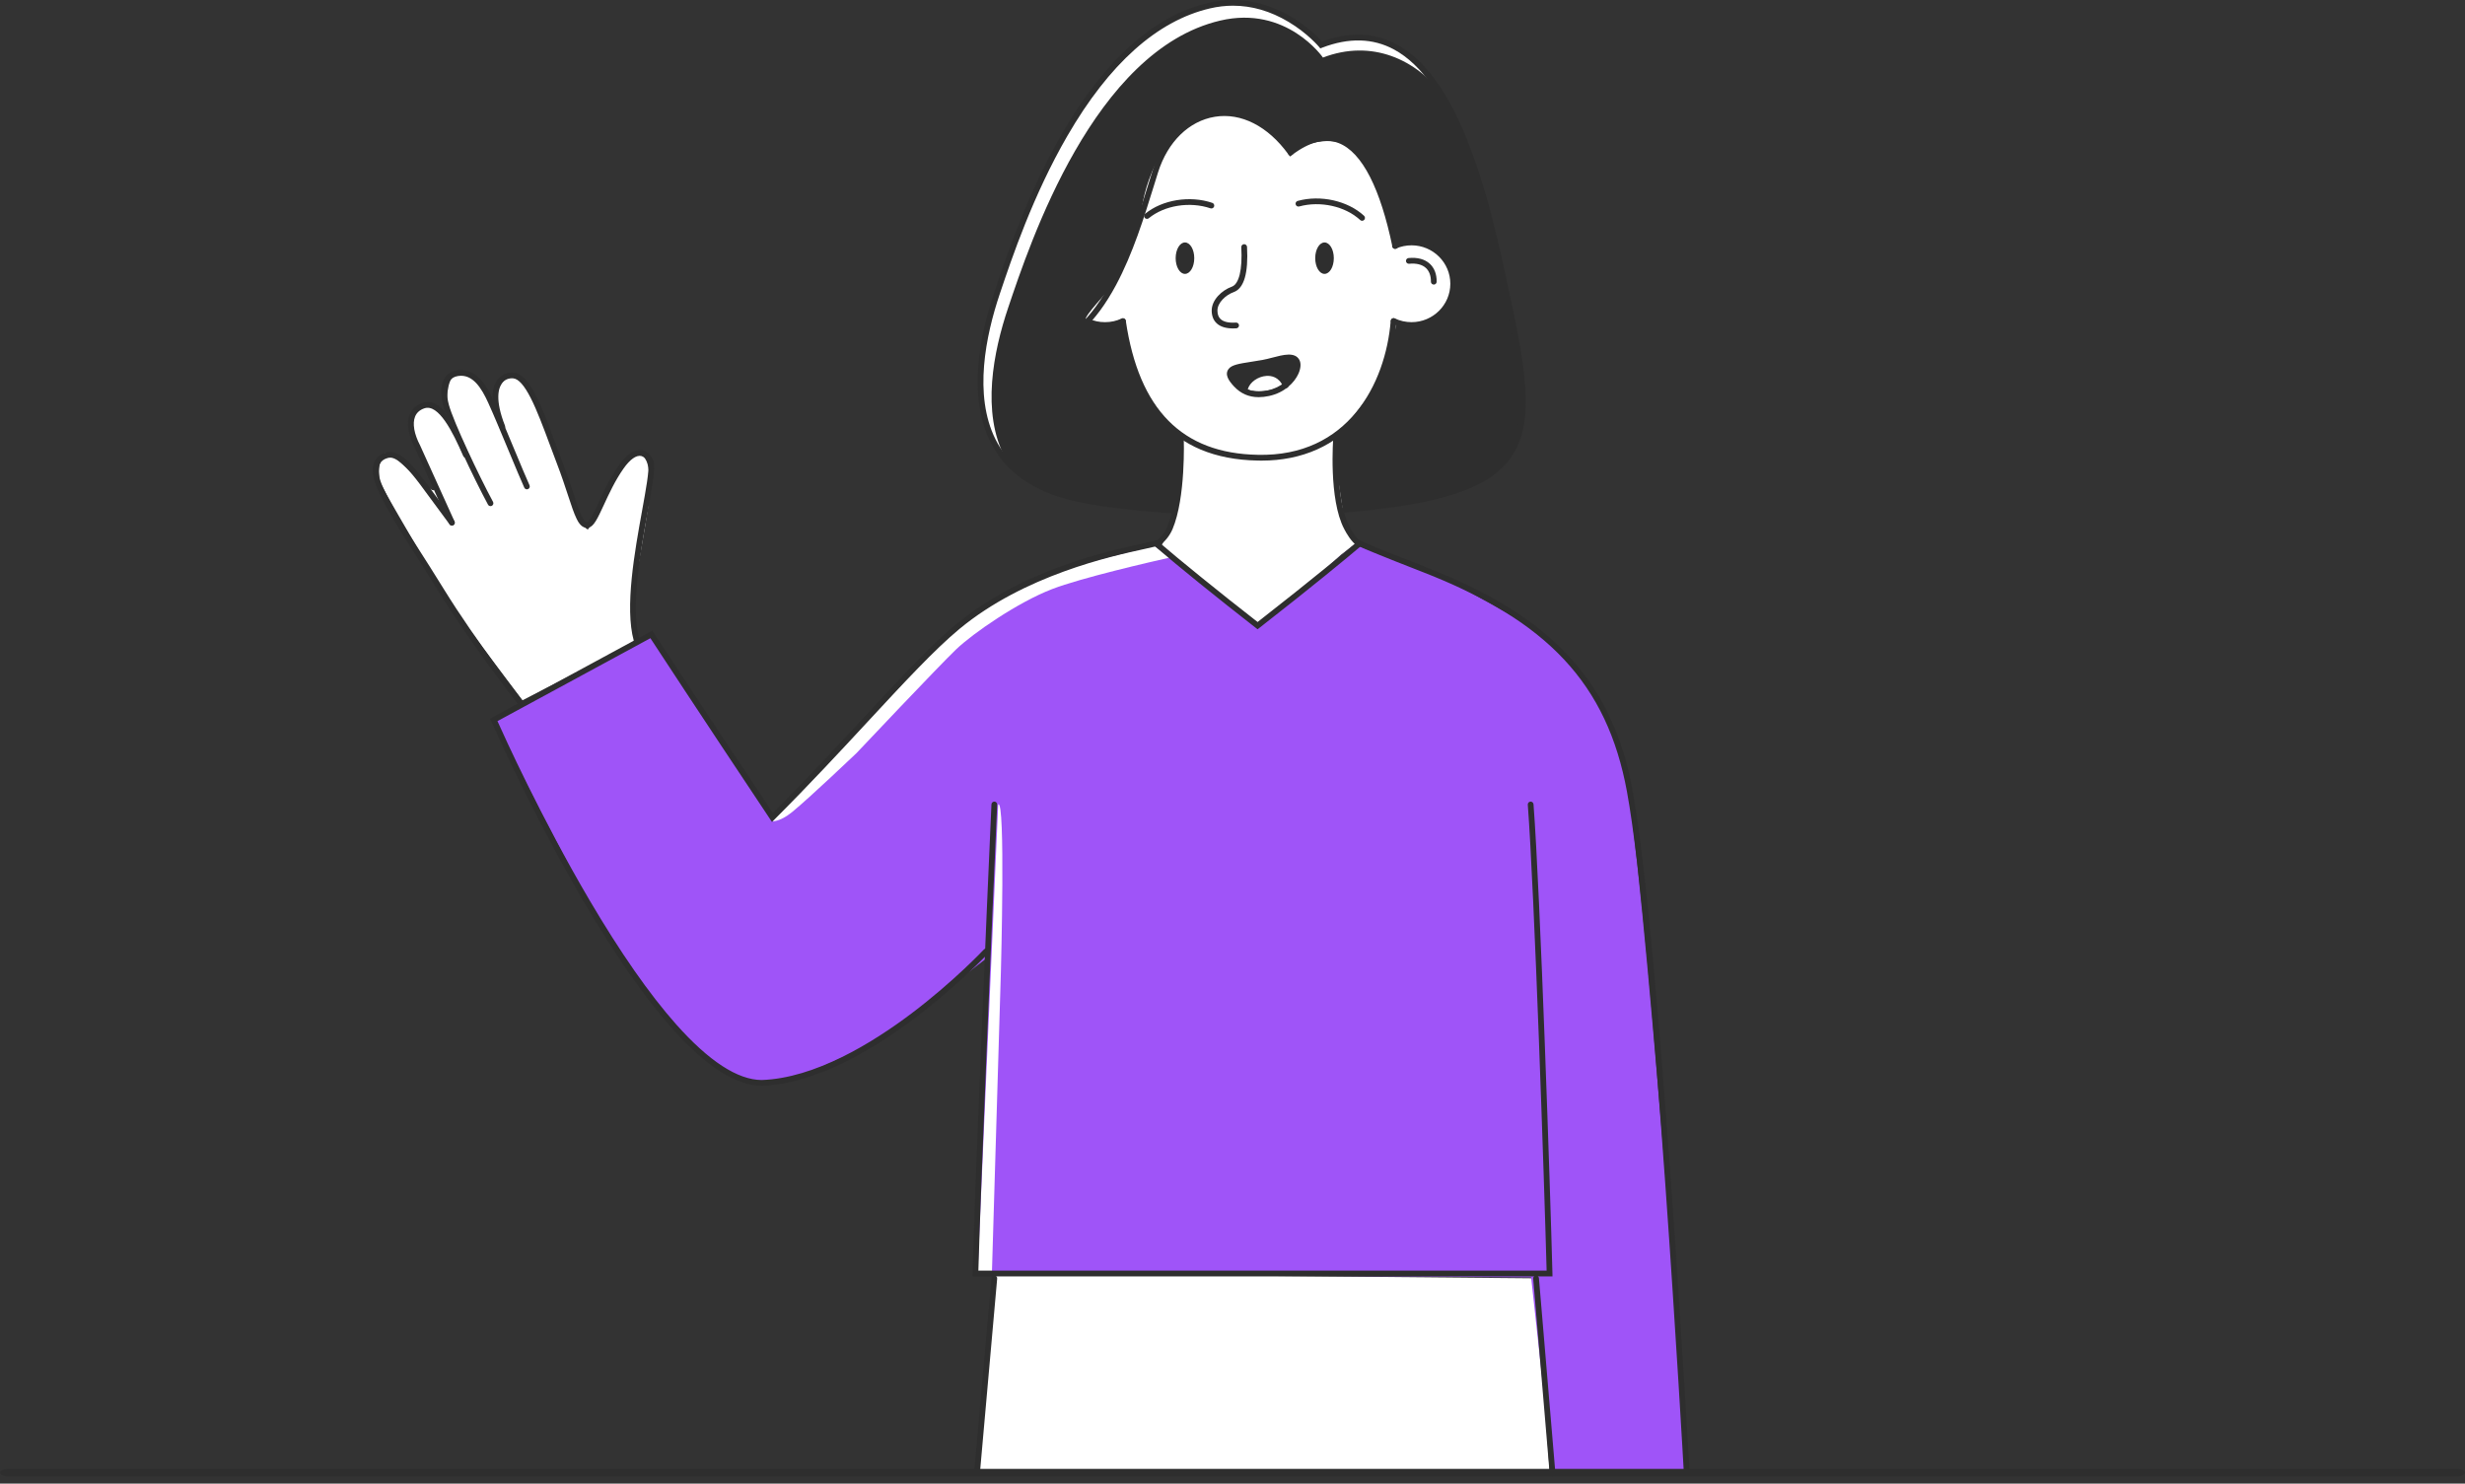<svg width="324" height="195" viewBox="0 0 324 195" fill="none" xmlns="http://www.w3.org/2000/svg">
<rect x="0" y="0" width="324" height="195" fill="#333333" stroke="none"/>
<path d="M130.798 167.376L128.424 193.556L203.674 193.192L201.9 168.017L130.798 167.376Z" fill="white"/>
<path d="M193.17 63.788C202.739 59.619 200.844 51.391 197.14 34.505C193.245 16.751 187.077 0.757 173.659 5.91C173.659 5.91 167.665 -1.315 158.922 0.743C142.33 4.647 133.938 29.95 131.059 38.494C128.225 46.9 125.95 60.523 139.109 64.888C148.512 68.007 181.392 68.917 193.171 63.786L193.17 63.788Z" fill="#2E2E2E"/>
<path d="M165.224 81.991C165.176 81.929 151.794 71.745 151.794 71.745C151.794 71.745 141.332 74.142 136.847 75.872C132.363 77.601 126.484 81.655 124.251 83.788C122.018 85.92 111.134 97.444 111.134 97.444L101.527 107.441L85.614 83.384L64.9 94.612C64.9 94.612 77.396 119.518 81.039 124.774C84.681 130.03 89.867 137.439 94.037 139.953C98.207 142.467 99.691 142.849 102.952 142.016C106.214 141.183 112.622 138.296 115.425 136.559C118.227 134.822 129.818 125.839 129.818 125.839L128.207 167.383L201.251 167.889L204.066 193.664H221.964C221.945 193.465 215.997 112.55 213.527 100.834C212.335 95.184 208.168 87.395 202.938 83.662C197.709 79.93 188.157 75.236 187.602 75.018C187.047 74.8 178 71.578 178 71.578L165.222 81.991H165.224Z" fill="#9F54F8"/>
<path d="M104.134 106.716C106.405 104.86 112.557 99.005 112.557 99.005C112.557 99.005 123.441 87.481 125.674 85.349C127.907 83.216 133.786 79.162 138.271 77.433C142.125 75.946 151.278 73.843 153.774 73.281C152.56 72.357 151.755 71.744 151.755 71.744C151.755 71.744 141.293 74.142 136.808 75.871C132.323 77.6 126.445 81.654 124.211 83.787C121.978 85.919 111.094 97.443 111.094 97.443L101.414 107.942C101.414 107.942 102.427 108.11 104.134 106.716H104.134Z" fill="white"/>
<path d="M131.566 127.4C131.566 127.4 132.17 104.991 131.204 105.734L128.493 167.383H130.375L131.567 127.4H131.566Z" fill="white"/>
<path d="M132.509 40.459C135.389 31.915 143.781 6.612 160.372 2.708C169.115 0.65 173.889 7.566 173.889 7.566C180.251 5.123 186.203 7.744 189.837 12.743C186.051 6.42 180.961 3.165 173.815 5.91C173.815 5.91 167.821 -1.314 159.078 0.743C142.487 4.647 134.095 29.951 131.215 38.495C129.08 44.828 127.263 54.124 132.127 60.19C128.935 54.21 130.594 46.143 132.509 40.459Z" fill="white"/>
<path d="M164.87 67.81C153.994 67.81 143.629 66.786 138.99 65.248C134.82 63.865 131.851 61.448 130.166 58.064C127.157 52.025 128.796 44.024 130.7 38.374L130.776 38.149C132.287 33.667 135.098 25.323 139.639 17.486C145.246 7.81 151.705 2.053 158.835 0.375C163.475 -0.717 167.339 0.781 169.763 2.23C171.899 3.507 173.296 4.94 173.771 5.464C177.375 4.141 180.675 4.264 183.583 5.833C186.904 7.625 189.718 11.217 192.185 16.816C194.143 21.259 195.884 27.019 197.509 34.423L197.602 34.847C199.454 43.284 200.791 49.38 200.503 54.055C200.352 56.512 199.739 58.483 198.631 60.083C197.471 61.757 195.734 63.081 193.321 64.133C188.022 66.441 177.79 67.781 165.249 67.809C165.123 67.809 164.996 67.809 164.87 67.809V67.81ZM162.082 0.748C161.062 0.748 160.036 0.869 159.008 1.111C152.088 2.74 145.791 8.377 140.292 17.866C135.789 25.636 132.994 33.934 131.492 38.392L131.416 38.617C129.558 44.13 127.949 51.922 130.842 57.727C132.435 60.925 135.256 63.214 139.227 64.531C148.142 67.488 180.991 68.682 193.02 63.442C197.448 61.513 199.46 58.693 199.749 54.011C200.031 49.441 198.703 43.389 196.864 35.011L196.771 34.587C194.551 24.469 190.732 10.55 183.224 6.5C180.452 5.005 177.279 4.925 173.794 6.264L173.541 6.361L173.368 6.153C173.354 6.135 171.866 4.365 169.353 2.868C166.985 1.457 164.55 0.75 162.081 0.75L162.082 0.748Z" fill="#2E2E2E"/>
<path d="M83.744 84.311C83.744 84.311 82.841 80.255 83.129 78.692C83.416 77.129 84.97 68.27 85.189 66.67C85.409 65.071 85.76 60.528 84.365 59.892C82.97 59.257 80.786 61.664 79.907 63.904C79.028 66.144 77.832 68.668 77.549 69.149C77.266 69.631 77.374 69.924 76.464 68.799C75.554 67.674 73.52 60.654 72.704 57.953C71.82 55.025 69.368 50.645 68.541 50.125C67.714 49.606 67.313 49.153 66.584 49.713C64.471 51.336 65.642 54.092 65.642 54.092C65.642 54.092 63.217 49.69 61.948 49.211C60.679 48.731 60.585 48.806 59.69 49.364C58.795 49.922 58.588 52.709 58.909 53.836C59.23 54.962 56.796 53.473 56.089 53.367C54.799 53.173 53.523 53.81 54.787 58.377C54.44 58.568 57.775 64.337 56.962 64.438C56.193 64.534 51.282 58.949 50.683 59.525C50.019 60.163 49.632 61.262 49.91 63.192C50.008 63.874 54.275 70.838 55.649 73.492C57.024 76.147 61.789 82.824 62.011 83.161C62.232 83.498 68.669 92.045 68.669 92.045L83.744 84.311Z" fill="white"/>
<path d="M68.317 92.606C68.206 92.606 68.095 92.557 68.021 92.463C67.961 92.388 62.047 84.884 57.691 77.818C56.356 75.653 55.309 74.014 54.385 72.57C52.403 69.471 51.207 67.6 49.684 64.416C48.975 62.935 48.811 61.617 49.221 60.705C49.49 60.107 50.003 59.684 50.706 59.483C51.852 59.155 53.157 59.658 55.799 63.182C56.722 64.412 59.674 68.432 59.704 68.472C59.828 68.64 59.792 68.877 59.624 69.001C59.456 69.125 59.219 69.089 59.096 68.921C59.066 68.88 56.116 64.863 55.196 63.637C52.323 59.807 51.371 60.08 50.914 60.211C50.418 60.353 50.089 60.617 49.91 61.017C49.597 61.712 49.763 62.832 50.365 64.091C51.868 67.234 53.055 69.089 55.02 72.163C55.946 73.611 56.996 75.252 58.334 77.422C62.667 84.45 68.553 91.921 68.613 91.995C68.742 92.159 68.715 92.397 68.551 92.526C68.482 92.581 68.399 92.608 68.317 92.608V92.606Z" fill="#2E2E2E"/>
<path d="M64.474 66.522C64.34 66.522 64.21 66.45 64.142 66.324C62.257 62.834 58.877 55.658 58.272 53.406C58.027 52.496 57.728 50.802 58.465 49.671C58.826 49.118 59.376 48.782 60.099 48.672C62.865 48.251 64.268 51.331 64.867 52.646C65.587 54.224 66.675 56.839 67.635 59.145C68.437 61.072 69.194 62.892 69.599 63.779C69.686 63.969 69.603 64.193 69.413 64.28C69.224 64.368 69 64.284 68.913 64.094C68.503 63.195 67.742 61.369 66.938 59.436C65.98 57.135 64.895 54.527 64.181 52.96C63.308 51.043 62.154 49.123 60.214 49.419C59.704 49.496 59.339 49.714 59.097 50.084C58.676 50.731 58.641 51.87 59.001 53.21C59.594 55.415 62.937 62.506 64.806 65.965C64.905 66.148 64.837 66.378 64.653 66.477C64.596 66.508 64.534 66.522 64.474 66.522V66.522Z" fill="#2E2E2E"/>
<path d="M83.669 84.499C83.504 84.499 83.352 84.389 83.306 84.222C82.09 79.84 83.429 72.456 84.406 67.064C84.907 64.3 85.34 61.912 85.214 61.004C85.164 60.637 84.82 60.062 84.306 59.937C83.654 59.778 82.82 60.361 81.96 61.579C80.858 63.139 80.038 64.916 79.379 66.344C78.553 68.131 78.055 69.21 77.35 69.355C76.463 69.537 75.981 68.569 75.8 68.205C75.442 67.486 75.095 66.432 74.657 65.098C74.263 63.898 73.817 62.54 73.227 61.002C72.91 60.173 72.6 59.342 72.301 58.538C71.421 56.176 70.591 53.945 69.759 52.313C68.897 50.624 68.137 49.778 67.437 49.727C66.833 49.683 66.316 49.914 65.978 50.375C65.54 50.972 65.009 52.495 66.382 55.971C66.459 56.164 66.363 56.385 66.17 56.461C65.976 56.538 65.757 56.443 65.68 56.249C64.249 52.626 64.721 50.812 65.37 49.928C65.859 49.259 66.633 48.912 67.492 48.974C69.603 49.128 71.106 53.164 73.009 58.274C73.308 59.077 73.616 59.906 73.932 60.731C74.528 62.287 74.978 63.655 75.374 64.862C76.056 66.936 76.644 68.728 77.2 68.614C77.23 68.608 77.401 68.546 77.757 67.933C78.035 67.454 78.34 66.793 78.694 66.027C79.366 64.572 80.203 62.76 81.344 61.144C82.692 59.235 83.796 59.034 84.485 59.203C85.423 59.432 85.89 60.366 85.963 60.902C86.104 61.93 85.682 64.255 85.149 67.199C84.185 72.519 82.864 79.805 84.033 84.02C84.089 84.221 83.972 84.429 83.771 84.485C83.737 84.494 83.703 84.499 83.67 84.499H83.669Z" fill="#2E2E2E"/>
<path d="M59.401 69.074C59.257 69.074 59.12 68.991 59.056 68.851L54.541 58.876C53.649 57.17 53.405 55.61 53.854 54.484C54.147 53.749 54.711 53.234 55.532 52.954C57.948 52.129 59.869 55.683 61.585 59.645C61.668 59.837 61.58 60.059 61.389 60.142C61.197 60.225 60.975 60.137 60.892 59.945C59.483 56.691 57.627 53.036 55.776 53.669C55.173 53.874 54.763 54.243 54.555 54.764C54.194 55.67 54.434 57.044 55.215 58.534L55.224 58.553L59.744 68.539C59.83 68.729 59.746 68.953 59.556 69.039C59.505 69.062 59.452 69.073 59.401 69.073V69.074Z" fill="#2E2E2E"/>
<path d="M169.84 19.89C169.84 19.89 163.482 12.42 157.529 15.608C150.365 19.445 149.928 28.641 149.928 28.641C149.928 28.641 148.358 32.954 146.353 37.293C146.086 37.872 142.136 41.822 142.753 42.077C145.672 43.281 147.598 41.753 147.606 41.832C147.951 45.219 148.832 49.426 150.419 52.085C152.051 54.82 153.553 55.396 153.553 55.396L155.033 57.386C155.033 57.386 155.573 61.127 155.271 62.796C154.97 64.465 154.356 68.474 153.916 69.359C153.476 70.243 152.557 71.887 152.557 71.887C152.557 71.887 162.209 79.809 164.99 81.991C167.117 81.432 176.221 72.947 176.221 72.947L178.178 71.441C178.178 71.441 176.752 68.875 176.565 67.537C176.377 66.198 175.655 61.736 175.639 60.825C175.624 59.914 175.919 57.082 175.919 57.082C175.919 57.082 181.072 51.183 181.416 49.237C181.76 47.29 183.244 43.776 183.244 43.776L183.566 42.633C183.566 42.633 186.383 42.761 187.219 42.535C188.054 42.31 190.511 40.216 191.069 38.464C191.627 36.711 190.031 34.388 189.342 33.505C188.654 32.622 186.247 31.887 185.238 32.046C184.23 32.204 183.244 32.26 183.244 32.26C183.244 32.26 182.187 22.454 177.76 19.479C174.282 17.142 169.839 19.89 169.839 19.89L169.84 19.89Z" fill="white"/>
<path d="M128.425 193.933C128.414 193.933 128.402 193.933 128.391 193.932C128.184 193.913 128.03 193.73 128.048 193.522L130.317 167.984C130.336 167.776 130.519 167.623 130.726 167.641C130.934 167.66 131.087 167.843 131.069 168.051L128.8 193.589C128.783 193.785 128.618 193.933 128.425 193.933Z" fill="#2E2E2E"/>
<path d="M204.066 194.042C203.872 194.042 203.707 193.893 203.69 193.696L201.524 168.049C201.507 167.842 201.661 167.658 201.868 167.641C202.075 167.624 202.258 167.778 202.276 167.986L204.442 193.632C204.46 193.839 204.305 194.023 204.098 194.04C204.087 194.041 204.077 194.042 204.066 194.042H204.066Z" fill="#2E2E2E"/>
<path d="M185.533 43.099C184.655 43.099 183.81 42.91 183.022 42.539C182.834 42.45 182.753 42.225 182.842 42.036C182.93 41.847 183.156 41.766 183.344 41.855C184.031 42.179 184.767 42.343 185.533 42.343C188.344 42.343 190.631 40.078 190.631 37.294C190.631 34.509 188.344 32.244 185.533 32.244C184.828 32.244 184.145 32.384 183.505 32.659C183.313 32.742 183.091 32.653 183.009 32.461C182.927 32.27 183.015 32.047 183.207 31.965C183.942 31.649 184.725 31.488 185.533 31.488C188.761 31.488 191.386 34.092 191.386 37.294C191.386 40.495 188.761 43.099 185.533 43.099Z" fill="#2E2E2E"/>
<path d="M188.458 37.402C188.458 37.402 188.456 37.402 188.454 37.402C188.245 37.4 188.078 37.229 188.08 37.02C188.089 36.249 187.861 35.627 187.419 35.22C186.927 34.767 186.164 34.575 185.212 34.666C185.006 34.685 184.82 34.533 184.801 34.326C184.781 34.118 184.934 33.933 185.141 33.914C186.312 33.803 187.277 34.062 187.93 34.665C188.534 35.221 188.847 36.038 188.836 37.029C188.833 37.236 188.665 37.403 188.458 37.403V37.402Z" fill="#2E2E2E"/>
<path d="M145.256 43.099C144.354 43.099 143.58 42.932 142.822 42.574C142.633 42.485 142.552 42.26 142.641 42.071C142.73 41.882 142.955 41.801 143.144 41.891C143.798 42.199 144.47 42.343 145.257 42.343C146.044 42.343 146.76 42.179 147.446 41.855C147.634 41.766 147.859 41.847 147.948 42.036C148.037 42.225 147.956 42.45 147.768 42.539C146.98 42.91 146.135 43.099 145.257 43.099H145.256Z" fill="#2E2E2E"/>
<path d="M155.751 35.999C156.427 35.999 156.974 35.074 156.974 33.932C156.974 32.791 156.427 31.866 155.751 31.866C155.076 31.866 154.529 32.791 154.529 33.932C154.529 35.074 155.076 35.999 155.751 35.999Z" fill="#2E2E2E"/>
<path d="M150.757 28.767C150.648 28.767 150.54 28.72 150.466 28.629C150.334 28.468 150.357 28.23 150.518 28.097C152.766 26.25 156.395 25.661 159.346 26.663C159.543 26.731 159.649 26.945 159.582 27.143C159.515 27.341 159.3 27.447 159.103 27.38C156.387 26.457 153.053 26.991 150.997 28.681C150.927 28.739 150.842 28.767 150.758 28.767H150.757Z" fill="#2E2E2E"/>
<path d="M174.095 35.999C174.77 35.999 175.317 35.074 175.317 33.932C175.317 32.791 174.77 31.866 174.095 31.866C173.419 31.866 172.872 32.791 172.872 33.932C172.872 35.074 173.419 35.999 174.095 35.999Z" fill="#2E2E2E"/>
<path d="M179.035 29.018C178.943 29.018 178.851 28.985 178.779 28.917C176.829 27.108 173.534 26.376 170.767 27.136C170.566 27.191 170.358 27.073 170.303 26.871C170.248 26.67 170.366 26.462 170.567 26.407C173.573 25.581 177.161 26.386 179.292 28.363C179.445 28.505 179.454 28.744 179.312 28.897C179.238 28.978 179.137 29.018 179.035 29.018Z" fill="#2E2E2E"/>
<path d="M162.069 43.167C161.127 43.167 160.408 42.943 159.927 42.498C159.498 42.101 159.275 41.548 159.265 40.852C159.245 39.417 160.61 38.147 161.905 37.681C162.863 37.336 163.319 35.444 163.156 32.492C163.145 32.284 163.304 32.105 163.512 32.094C163.721 32.083 163.899 32.242 163.91 32.451C164.1 35.906 163.511 37.905 162.16 38.392C161.096 38.776 160.004 39.796 160.02 40.841C160.026 41.328 160.163 41.689 160.439 41.943C160.833 42.307 161.51 42.46 162.452 42.398C162.66 42.384 162.84 42.541 162.854 42.75C162.868 42.958 162.71 43.138 162.502 43.152C162.353 43.161 162.208 43.166 162.069 43.166V43.167Z" fill="#2E2E2E"/>
<path d="M152.044 71.869C151.921 71.869 151.8 71.81 151.728 71.699C151.613 71.525 151.661 71.29 151.836 71.176C152.529 70.719 153.097 70.027 153.433 69.229C155.098 65.282 154.843 57.625 154.84 57.548C154.833 57.34 154.996 57.164 155.204 57.157C155.411 57.15 155.588 57.313 155.594 57.522C155.606 57.843 155.856 65.424 154.128 69.523C153.733 70.458 153.066 71.269 152.25 71.808C152.186 71.85 152.113 71.87 152.042 71.87L152.044 71.869Z" fill="#2E2E2E"/>
<path d="M165.824 60.54C165.652 60.54 165.478 60.538 165.304 60.533C162.497 60.483 159.978 59.997 157.822 59.089C155.765 58.223 153.973 56.947 152.497 55.296C149.807 52.286 148.085 48.036 147.233 42.305C147.203 42.099 147.345 41.907 147.551 41.876C147.757 41.845 147.949 41.987 147.98 42.194C149.712 53.847 155.384 59.599 165.32 59.778C177.143 60.059 182.122 50.466 182.796 42.166C182.813 41.957 182.995 41.803 183.203 41.82C183.411 41.836 183.566 42.019 183.549 42.227C183.147 47.176 181.411 51.674 178.659 54.895C177.101 56.72 175.234 58.126 173.109 59.075C170.933 60.048 168.485 60.54 165.825 60.54H165.824Z" fill="#2E2E2E"/>
<path d="M204.061 167.761H127.821L127.83 167.373C128.085 157.478 129.721 118.755 130.316 105.718C130.325 105.51 130.503 105.348 130.71 105.357C130.918 105.367 131.079 105.544 131.07 105.752C130.482 118.622 128.88 156.529 128.596 167.006H203.287C202.987 155.597 201.681 117.156 200.813 105.764C200.797 105.556 200.953 105.375 201.161 105.359C201.367 105.344 201.55 105.499 201.566 105.707C202.444 117.244 203.772 156.473 204.052 167.374L204.061 167.761V167.761Z" fill="#2E2E2E"/>
<path d="M221.688 193.721C221.489 193.721 221.323 193.565 221.312 193.364C221.273 192.664 217.37 123.159 213.844 104.026C211.245 89.928 203.443 81.563 186.912 75.152C186.632 75.044 180.404 72.626 178.777 71.864C177.083 73.294 172.741 76.906 165.53 82.528L165.299 82.709L165.067 82.529C160.183 78.733 154.784 74.367 151.838 71.833C151.497 71.922 151.01 72.028 150.379 72.165C146.079 73.103 134.654 75.594 126.124 82.653C122.862 85.354 118.827 89.706 114.154 94.746C110.522 98.665 106.404 103.106 101.794 107.709L101.468 108.033L101.213 107.651C91.608 93.237 86.505 85.439 85.488 83.882L65.388 94.779C66.268 96.752 71.17 107.572 77.46 118.267C81.518 125.167 85.349 130.663 88.847 134.604C93.163 139.465 96.953 141.936 100.11 141.95C107.101 141.721 114.668 137.074 119.785 133.217C125.351 129.02 129.295 124.828 129.335 124.787C129.477 124.634 129.716 124.627 129.868 124.769C130.02 124.912 130.028 125.151 129.886 125.304C129.846 125.346 125.857 129.586 120.239 133.821C116.934 136.313 113.718 138.317 110.68 139.78C106.862 141.618 103.312 142.603 100.128 142.706H100.121H100.114C96.732 142.695 92.751 140.137 88.282 135.104C84.751 131.127 80.889 125.589 76.806 118.645C69.864 106.84 64.609 94.885 64.556 94.765L64.416 94.447L85.741 82.887L85.931 83.179C85.981 83.255 91.009 90.973 101.587 106.849C106.057 102.373 110.06 98.054 113.603 94.233C118.293 89.173 122.344 84.803 125.645 82.071C129.363 78.994 134.025 76.421 139.502 74.423C143.993 72.785 147.892 71.936 150.221 71.428C150.943 71.27 151.514 71.145 151.829 71.054L152.026 70.997L152.181 71.131C155.037 73.597 160.402 77.94 165.301 81.753C172.644 76.021 176.958 72.419 178.48 71.129L178.674 70.964L178.9 71.082C179.774 71.542 184.704 73.485 187.187 74.449C195.613 77.717 201.563 81.367 205.912 85.938C208.186 88.326 209.989 90.934 211.427 93.907C212.865 96.882 213.9 100.148 214.589 103.891C218.124 123.07 222.03 192.624 222.068 193.324C222.08 193.532 221.921 193.711 221.713 193.722C221.706 193.722 221.698 193.722 221.691 193.722L221.688 193.721Z" fill="#2E2E2E"/>
<path d="M178.558 71.794C178.476 71.794 178.393 71.767 178.324 71.712C177.559 71.103 177.017 70.171 176.677 69.522C174.617 65.599 175.23 57.69 175.257 57.356C175.274 57.148 175.455 56.993 175.664 57.01C175.872 57.027 176.026 57.209 176.009 57.417C176.003 57.497 175.386 65.442 177.344 69.17C177.653 69.758 178.139 70.6 178.792 71.12C178.955 71.25 178.982 71.487 178.853 71.651C178.778 71.745 178.668 71.793 178.557 71.793L178.558 71.794Z" fill="#2E2E2E"/>
<path d="M166.81 51.848C164.912 52.256 163.556 51.787 162.539 50.69C161.761 49.851 161.538 49.321 161.869 48.889C162.287 48.342 163.833 48.249 166.088 47.851C167.734 47.56 169.924 46.576 170.524 47.635C171.041 48.547 169.826 51.199 166.81 51.848Z" fill="#2E2E2E"/>
<path d="M163.649 51.055C164.27 49.524 167.323 48.202 168.74 50.519C167.023 51.68 164.416 51.594 163.649 51.055Z" fill="white"/>
<path d="M165.442 52.201C164.144 52.201 163.07 51.729 162.185 50.775C161.523 50.061 160.923 49.231 161.492 48.487C161.903 47.95 162.873 47.798 164.479 47.547C164.919 47.478 165.417 47.4 165.945 47.307C166.347 47.236 166.798 47.118 167.235 47.004C168.685 46.624 170.184 46.233 170.775 47.276C171.03 47.725 170.989 48.399 170.663 49.125C170.162 50.244 168.887 51.599 166.813 52.045C166.33 52.149 165.873 52.201 165.442 52.201ZM169.393 47.362C168.851 47.362 168.11 47.556 167.426 47.734C166.974 47.852 166.508 47.974 166.077 48.051C165.54 48.145 165.039 48.224 164.596 48.293C163.374 48.484 162.318 48.648 162.091 48.946C162.014 49.047 161.833 49.284 162.738 50.26C163.734 51.334 164.978 51.666 166.654 51.306C168.453 50.918 169.549 49.765 169.974 48.815C170.22 48.267 170.223 47.835 170.118 47.648C170 47.44 169.736 47.361 169.392 47.361L169.393 47.362Z" fill="#2E2E2E"/>
<path d="M163.649 51.432C163.615 51.432 163.581 51.428 163.547 51.419C163.346 51.363 163.228 51.154 163.284 50.953C163.625 49.727 164.979 48.738 166.433 48.652C167.763 48.574 168.822 49.254 169.34 50.519C169.419 50.712 169.327 50.933 169.134 51.012C168.941 51.091 168.721 50.999 168.642 50.806C168.111 49.509 167.057 49.372 166.477 49.406C165.349 49.473 164.266 50.241 164.011 51.156C163.965 51.323 163.813 51.432 163.648 51.432H163.649Z" fill="#2E2E2E"/>
<path d="M137.096 46.354C136.931 46.354 136.779 46.244 136.732 46.078C136.676 45.877 136.793 45.668 136.994 45.612C140.528 44.621 143.477 41.847 146.012 37.131C148.204 33.054 149.706 28.195 150.914 24.291C151.116 23.637 151.308 23.018 151.496 22.42C152.854 18.125 155.867 15.202 159.559 14.6C163.206 14.006 166.89 15.794 169.714 19.513C172.063 17.831 174.236 17.35 176.179 18.082C179.513 19.338 182.063 24.11 183.757 32.266C183.8 32.47 183.669 32.671 183.465 32.713C183.261 32.755 183.061 32.624 183.019 32.42C182.231 28.631 181.247 25.557 180.092 23.282C178.876 20.888 177.47 19.377 175.914 18.791C174.145 18.124 172.109 18.646 169.862 20.343L169.555 20.575L169.329 20.264C166.651 16.578 163.134 14.786 159.68 15.348C156.276 15.903 153.486 18.633 152.216 22.65C152.028 23.245 151.838 23.863 151.635 24.516C150.418 28.451 148.904 33.349 146.678 37.49C144.041 42.396 140.94 45.291 137.199 46.34C137.165 46.35 137.13 46.354 137.096 46.354L137.096 46.354Z" fill="#2E2E2E"/>
<path d="M169.634 20.42C169.601 20.42 169.568 20.416 169.535 20.407C169.334 20.352 169.216 20.143 169.27 19.942L171.218 12.803C171.273 12.601 171.48 12.483 171.681 12.538C171.882 12.592 172.001 12.801 171.946 13.002L169.999 20.142C169.953 20.31 169.801 20.42 169.634 20.42Z" fill="#2E2E2E"/>
<path d="M322.94 194.059H1.06C0.474 194.059 0 193.835 0 193.559C0 193.283 0.474 193.059 1.06 193.059H322.94C323.526 193.059 324 193.283 324 193.559C324 193.835 323.526 194.059 322.94 194.059Z" fill="#2E2E2E"/>
</svg>
